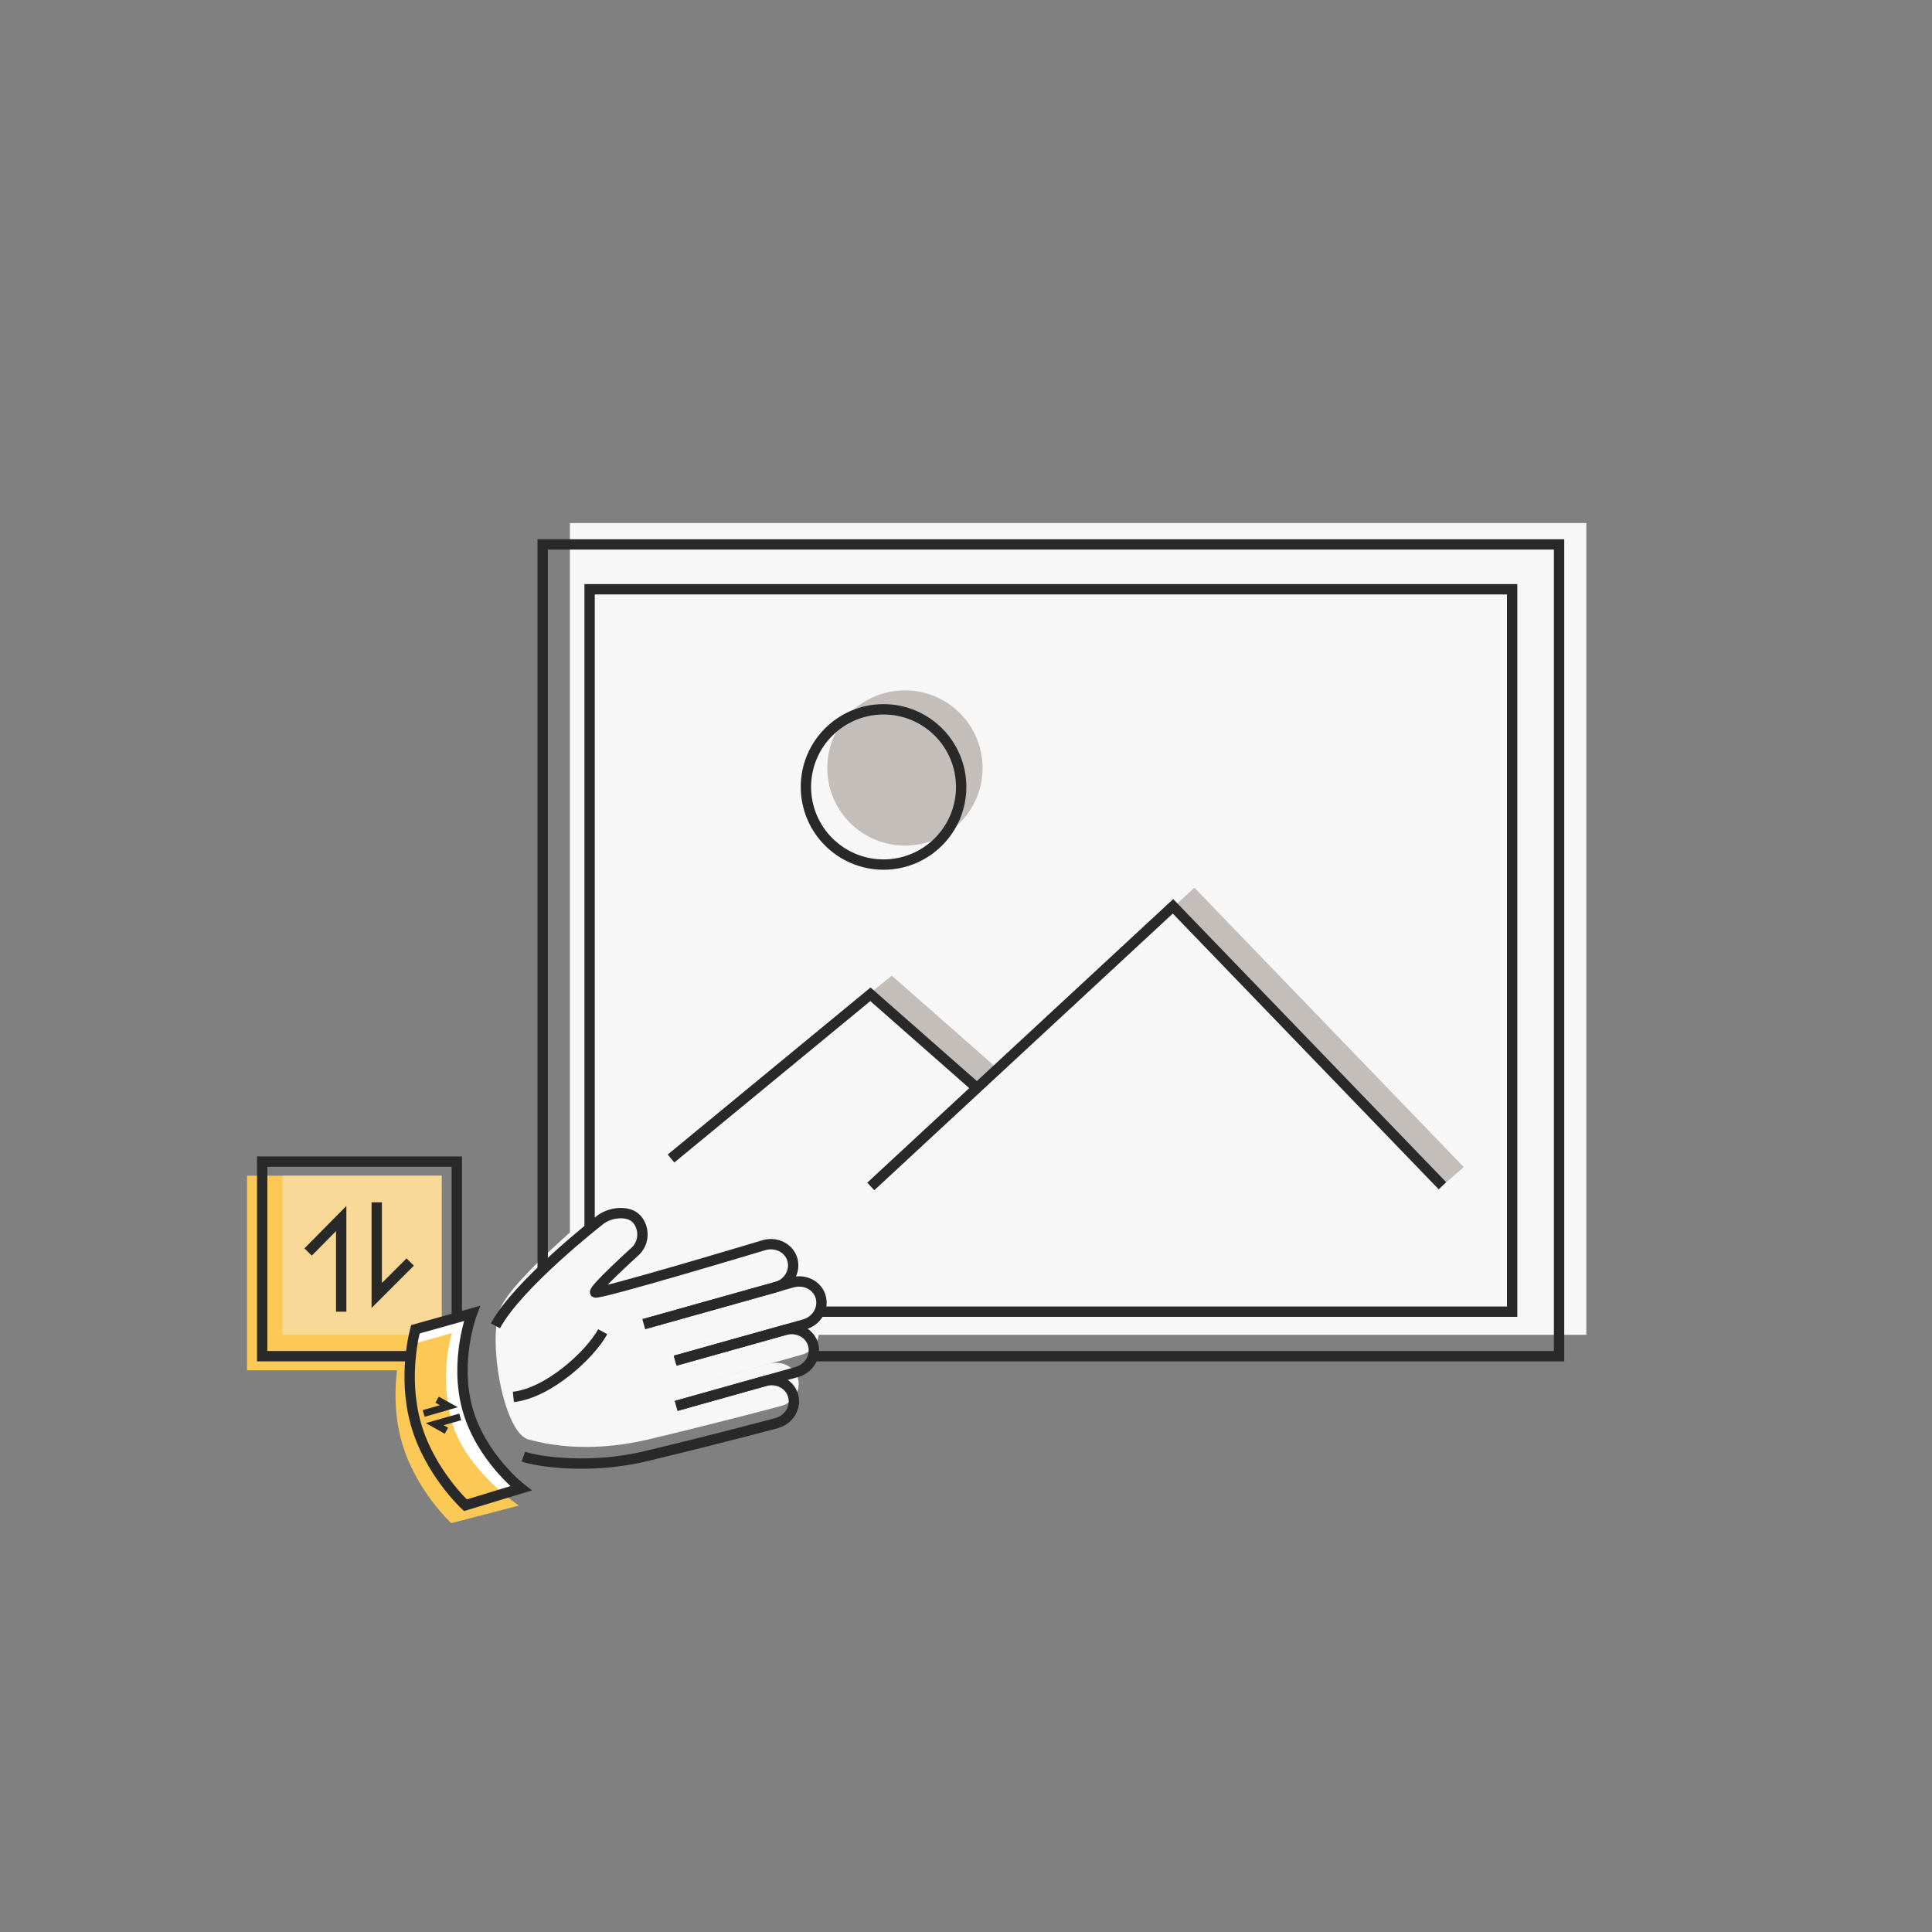 <?xml version="1.0" encoding="utf-8"?>
<!-- Generator: Adobe Illustrator 20.1.0, SVG Export Plug-In . SVG Version: 6.00 Build 0)  -->
<svg version="1.1" id="Calque_1" xmlns="http://www.w3.org/2000/svg" xmlns:xlink="http://www.w3.org/1999/xlink" x="0px" y="0px"
	 viewBox="0 0 560 560" style="enable-background:new 0 0 560 560;" xml:space="preserve">
<rect x="0" y="0" width="560" height="560" fill="#808080" stroke="none"/>
<style type="text/css">
	.st0{fill:#FFFFFF;}
	.st1{fill:#F8F7F7;}
	.st2{fill:#FCC856;}
	.st3{clip-path:url(#SVGID_2_);fill:#FCC856;}
	.st4{clip-path:url(#SVGID_2_);fill:#F9D998;}
	.st5{fill:#C4BEBB;}
	.st6{fill:none;stroke:#2A292A;stroke-width:2;stroke-miterlimit:10;}
	.st7{fill:none;stroke:#2A292A;stroke-width:3;stroke-miterlimit:10;}
	.st8{clip-path:url(#SVGID_4_);}
	.st9{clip-path:url(#SVGID_6_);fill:none;stroke:#2A292A;stroke-width:3;stroke-miterlimit:10;}
</style>
<rect x="170.9" y="170.8" class="st0" width="267.4" height="209.4"/>
<rect x="165.2" y="151.6" class="st1" width="294.6" height="235.3"/>
<path class="st0" d="M120.4,385.5c0,0-3.8,13.3,0.1,27.3c3.9,14,14.4,23.7,14.4,23.7l16.1-4.9c0,0-11.6-9-15.5-23
	c-3.9-14,1.3-27.7,1.3-27.7L120.4,385.5z"/>
<path class="st2" d="M116.3,390.5c0,0-3.8,13.3,0.1,27.3c3.9,14,14.4,23.7,14.4,23.7l19.6-5.1c0,0-15.4-10.2-19.4-24.2
	c-3.9-14,0-25.8,0-25.8L116.3,390.5z"/>
<path class="st1" d="M145,379.3c3.8-9.2,30.1-30.5,30.1-30.5c2.8-2.4,8.4-3.2,10.9-0.4h0c2.4,2.8,2.1,7.1-0.7,9.5
	c0,0-11.9,10.8-11.4,11.7c0.5,0.9,49-13.7,49-13.7c3.6-1,7.3,0.9,8.2,4.3v0c0.9,3.4-1.2,6.9-4.8,7.9L188,378.8l43.1-12.1
	c3.6-1,7.3,0.9,8.2,4.3v0c0.9,3.4-1.2,6.9-4.8,7.9l-37.4,10.5l31.8-8.9c3.6-1,7.3,0.9,8.2,4.3v0c0.9,3.4-1.2,6.9-4.8,7.9l-34.9,9.8
	l25.7-7.2c3.6-1,7.3,0.9,8.2,4.3v0c0.9,3.4-1.2,6.9-4.8,7.9c0,0-15.9,4.3-38,9.6c-16.2,3.9-28.3,2.1-35.4,0.1S141.2,388.5,145,379.3
	z"/>
<g>
	<defs>
		<polygon id="SVGID_1_" points="136.8,381 120.4,385.5 118.7,393.1 118.7,399.1 58.7,399.1 58.7,326.2 136.4,326.2 136.4,370.9 		
			"/>
	</defs>
	<clipPath id="SVGID_2_">
		<use xlink:href="#SVGID_1_"  style="overflow:visible;"/>
	</clipPath>
	<rect x="71.6" y="340.8" class="st3" width="56.4" height="56.4"/>
	<rect x="81.9" y="340.8" class="st4" width="46.1" height="46.1"/>
</g>
<circle class="st5" cx="262.3" cy="222.6" r="22.5"/>
<polygon class="st5" points="251.8,288.2 258.5,282.8 288.5,309.2 281.9,315 "/>
<polygon class="st5" points="424.3,338.3 346.2,257.3 340.1,262.9 417.7,344 "/>
<g>
	<polyline class="st6" points="122.8,409.7 130.1,407.6 126.7,405.7 	"/>
	<polyline class="st6" points="133.4,410.7 126,412.8 129.4,414.7 	"/>
	<path class="st7" d="M120.4,385.3c0,0-3.8,13.3,0.1,27.3c3.9,14,14.4,23.7,14.4,23.7l16.1-4.9c0,0-11.6-9-15.5-23
		c-3.9-14,1.3-27.7,1.3-27.7L120.4,385.3z"/>
	<path class="st7" d="M186.6,383.8l43.1-12.1c3.6-1,7.3,0.9,8.2,4.3v0c0.9,3.4-1.2,6.9-4.8,7.9l-37.4,10.5"/>
	<path class="st7" d="M195.7,394.4l31.8-8.9c3.6-1,7.3,0.9,8.2,4.3l0,0c0.9,3.4-1.2,6.9-4.8,7.9l-34.9,9.8"/>
	<path class="st7" d="M196,407.5l25.7-7.2c3.6-1,7.3,0.9,8.2,4.3v0c0.9,3.4-1.2,6.9-4.8,7.9c0,0-15.9,4.3-38,9.6
		c-16.2,3.9-31.6,1.5-35.4,0.1"/>
	<path class="st7" d="M143.6,384.3c6.4-12,30.1-30.5,30.1-30.5c2.8-2.4,8.4-3.2,10.9-0.4h0c2.4,2.8,2.1,7.1-0.7,9.5
		c0,0-11.9,10.8-11.4,11.7c0.5,0.9,49-13.7,49-13.7c3.6-1,7.3,0.9,8.2,4.3v0c0.9,3.4-1.2,6.9-4.8,7.9l-38.2,10.7"/>
	<path class="st7" d="M143,384.5"/>
	<path class="st7" d="M174.7,386c-3.6,6.6-15.7,17.8-25.9,18.9"/>
</g>
<g>
	<defs>
		<path id="SVGID_3_" d="M232.3,397.2c0,0,5-3.4,3.4-7.4c-1.6-4-3.9-5.5-3.9-5.5s4-1.5,6.3-4.1c2.3-2.7-8.3-26-8.3-26l-51-2.5
			l-7.3,3.9L153,372.4l-4.2-238.9l323.2,5v266.4h-3L232.3,397.2z"/>
	</defs>
	<clipPath id="SVGID_4_">
		<use xlink:href="#SVGID_3_"  style="overflow:visible;"/>
	</clipPath>
	<g class="st8">
		<rect x="170.9" y="170.8" class="st7" width="267.4" height="209.4"/>
		<rect x="157.3" y="157.8" class="st7" width="294.6" height="235.3"/>
		<circle class="st7" cx="256.1" cy="228.1" r="22.5"/>
		<polyline class="st7" points="194.5,335.8 252.3,288.2 282.3,314.6 		"/>
		<polyline class="st7" points="418.1,343.7 340,262.7 252.4,343.9 		"/>
	</g>
</g>
<g>
	<defs>
		<polygon id="SVGID_5_" points="126,383.5 120.4,385.3 118.4,396.4 100.7,399.1 58.7,399.1 58.7,326.2 136.4,326.2 136.8,380.7 		
			"/>
	</defs>
	<clipPath id="SVGID_6_">
		<use xlink:href="#SVGID_5_"  style="overflow:visible;"/>
	</clipPath>
	<rect x="76" y="336.7" class="st9" width="56.4" height="56.4"/>
	<polyline class="st9" points="98.9,380.2 98.9,353.2 89.3,362.9 	"/>
	<polyline class="st9" points="109.2,348.5 109.2,375.5 118.9,365.8 	"/>
</g>
</svg>
